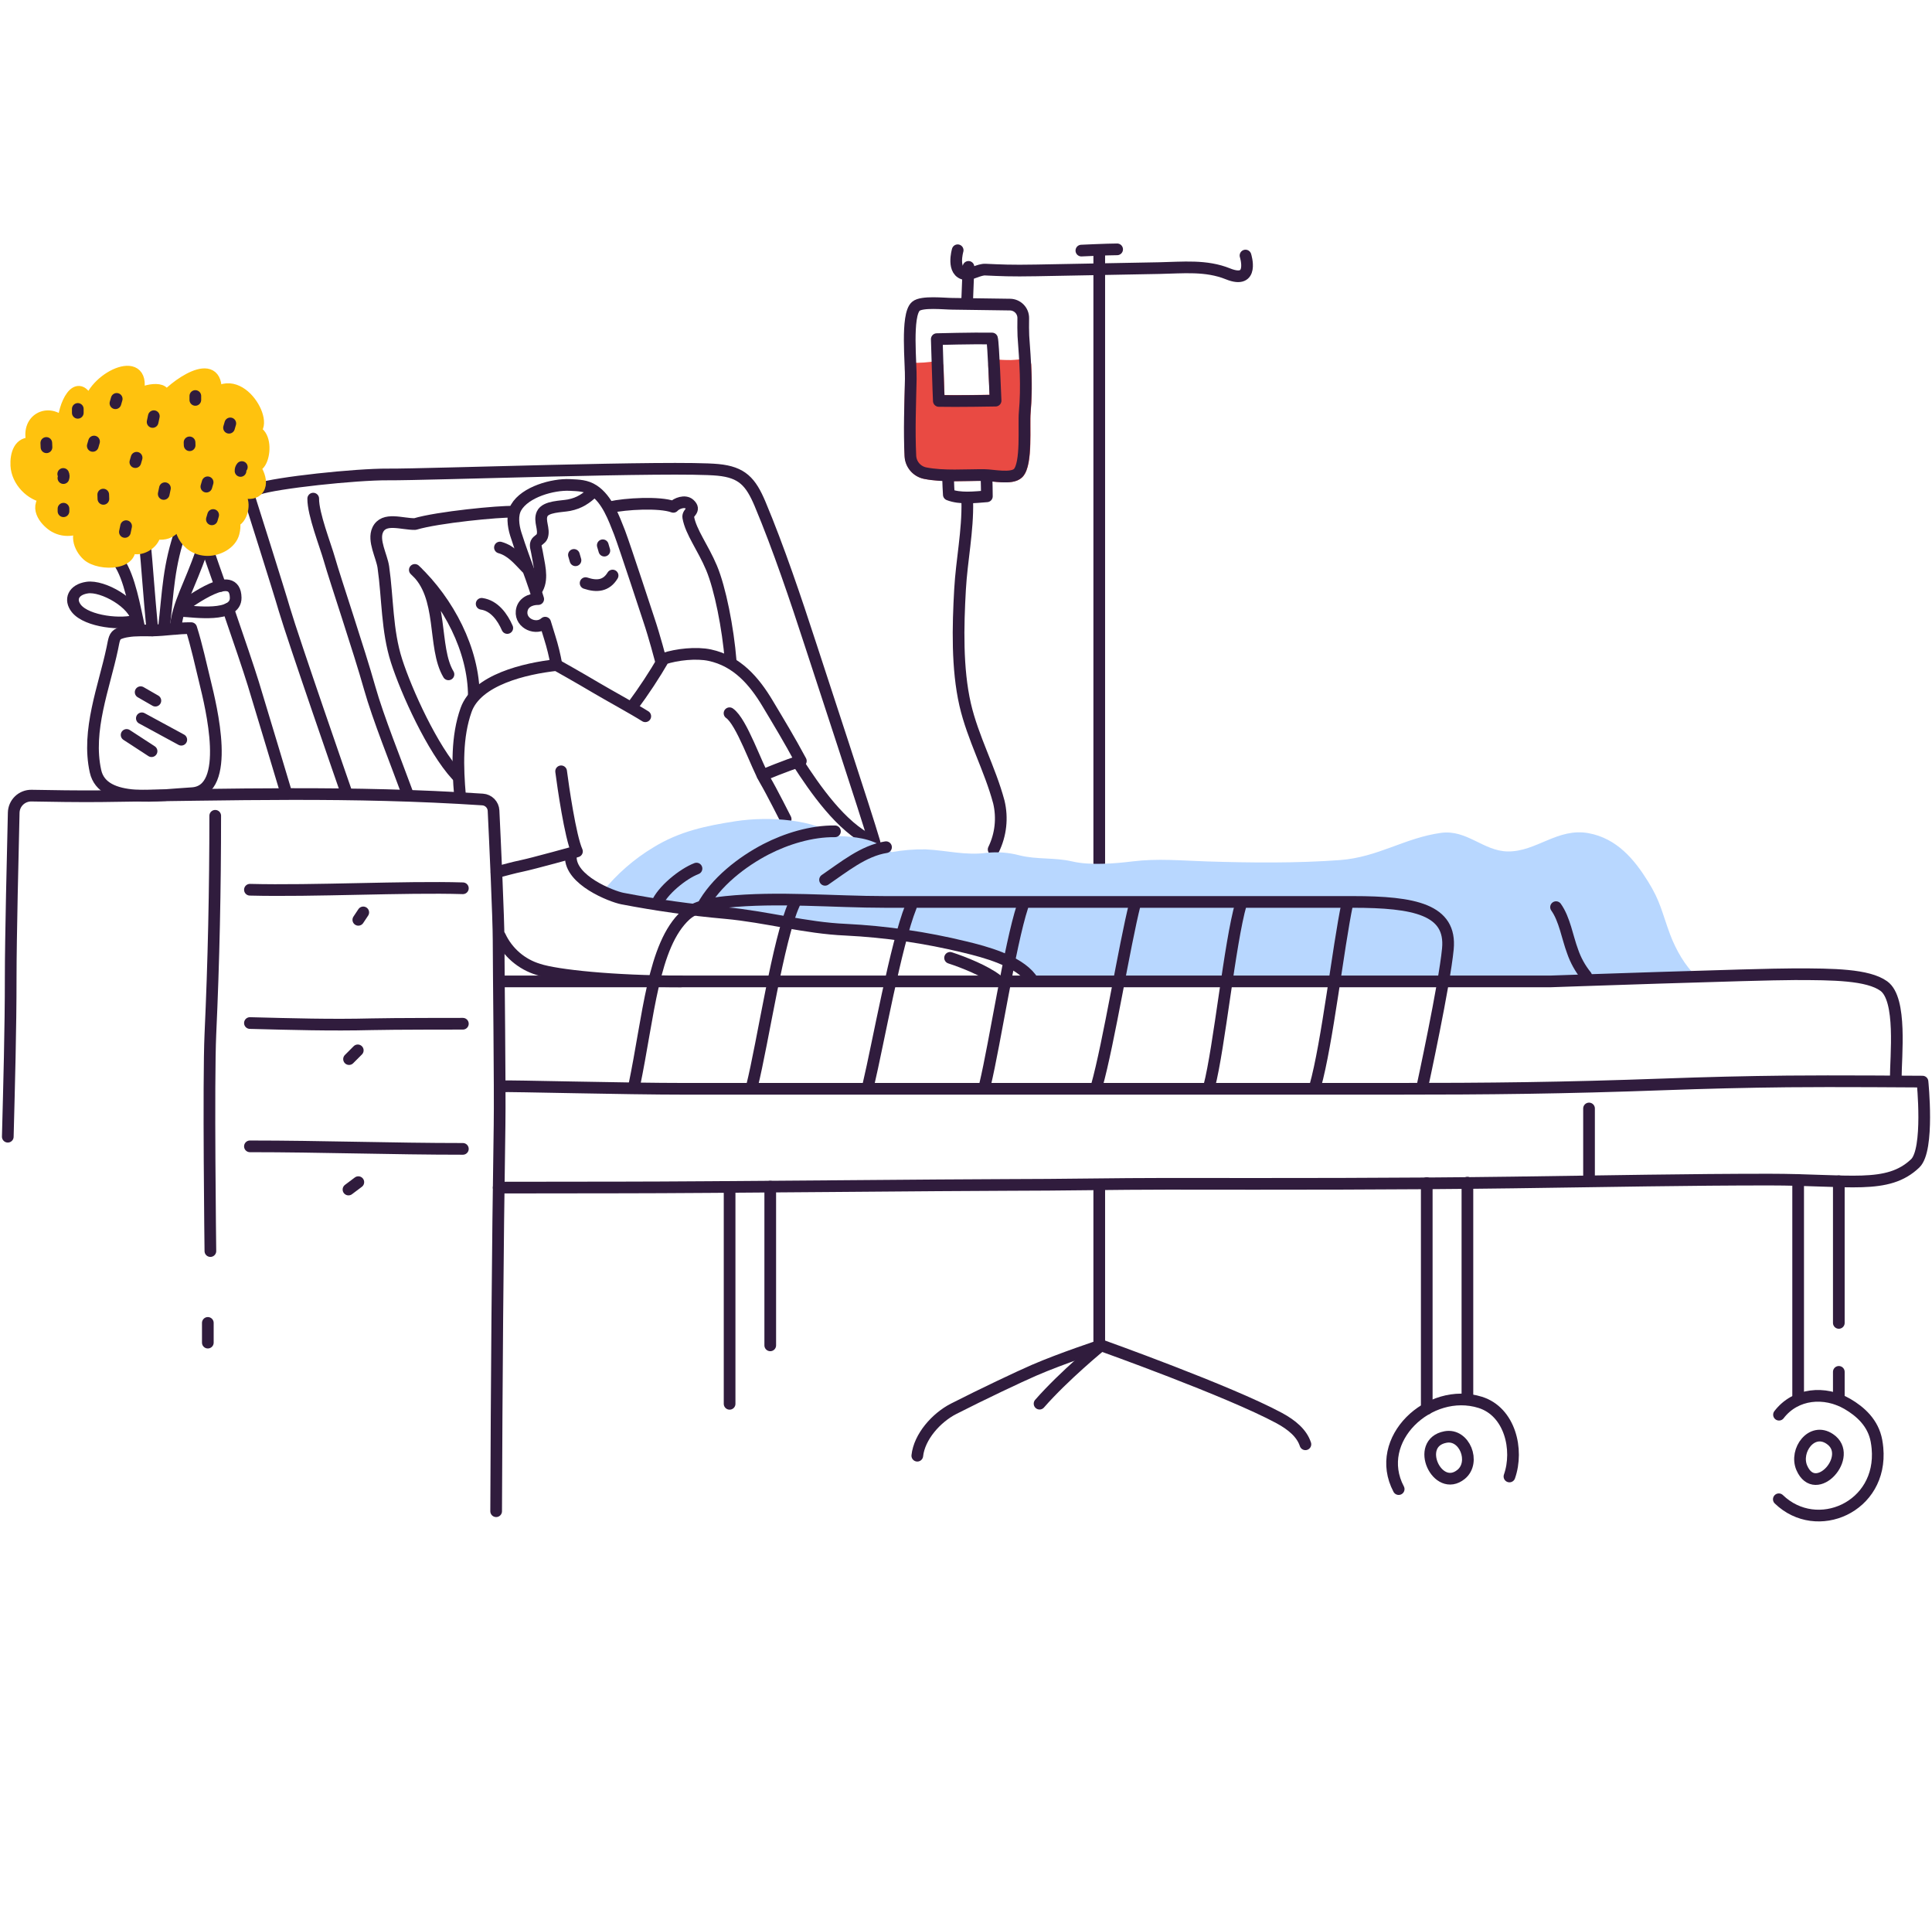 <svg width="248" height="246" viewBox="0 0 248 246" fill="none" xmlns="http://www.w3.org/2000/svg">
<path d="M15.257 72.12C16.643 74.087 17.312 78.061 17.831 80.382" stroke="#301C3D" stroke-width="1.5" stroke-linecap="round" stroke-linejoin="round"/>
<path d="M25.857 70.805C24.377 75.162 22.828 77.428 22.52 80.704" stroke="#301C3D" stroke-width="1.5" stroke-linecap="round" stroke-linejoin="round"/>
<path d="M23.273 67.896C21.607 72.626 21.587 75.85 21.042 80.646" stroke="#301C3D" stroke-width="1.5" stroke-linecap="round" stroke-linejoin="round"/>
<path d="M18.691 70.704C18.808 71.766 19.127 76.34 19.561 80.909" stroke="#301C3D" stroke-width="1.5" stroke-linecap="round" stroke-linejoin="round"/>
<path d="M17.571 79.594C17.315 77.438 13.204 75.103 11.185 75.409C9.415 75.675 8.889 76.948 9.808 78.097C11.178 79.795 15.724 80.256 17.571 79.594Z" stroke="#301C3D" stroke-width="1.5" stroke-linecap="round" stroke-linejoin="round"/>
<path d="M23.318 77.886C24.481 77.198 30.192 72.805 30.253 76.71C30.292 79.308 24.835 78.47 23.435 78.409" stroke="#301C3D" stroke-width="1.5" stroke-linecap="round" stroke-linejoin="round"/>
<path d="M141.105 32.185V110.866" stroke="#301C3D" stroke-width="1.5" stroke-linecap="round" stroke-linejoin="round"/>
<path d="M124.164 64.347C124.252 68.126 123.446 71.876 123.235 75.655C122.969 80.366 122.836 85.782 123.885 90.395C124.885 94.743 127.076 98.655 128.216 102.925C128.705 104.971 128.468 107.124 127.547 109.015" stroke="#301C3D" stroke-width="1.5" stroke-linecap="round" stroke-linejoin="round"/>
<path d="M81.185 90.642C82.639 88.685 83.981 86.647 85.204 84.538C86.86 83.983 89.395 83.71 91.123 84.084C94.584 84.831 96.801 87.373 98.538 90.285C100.009 92.746 101.278 94.83 102.801 97.658C101.08 98.155 97.882 99.502 97.882 99.502" stroke="#301C3D" stroke-width="1.5" stroke-linecap="round" stroke-linejoin="round"/>
<path d="M93.645 91.532C95.21 92.613 97.084 98.22 98.236 100.165C99.025 101.499 100.85 105.119 100.85 105.119" stroke="#301C3D" stroke-width="1.5" stroke-linecap="round" stroke-linejoin="round"/>
<path d="M102.382 97.788C104.603 101.22 107.992 106.152 111.836 107.937" stroke="#301C3D" stroke-width="1.5" stroke-linecap="round" stroke-linejoin="round"/>
<path d="M112.252 108.097C111.187 104.418 105.433 87.016 104.034 82.691C102.167 76.948 99.911 70.259 97.573 64.688C96.365 61.815 95.245 60.6 92.167 60.302C86.687 59.766 54.957 60.928 49.807 60.889C45.704 60.86 35.421 61.951 33.097 62.763" stroke="#301C3D" stroke-width="1.5" stroke-linecap="round" stroke-linejoin="round"/>
<path d="M79.886 115.314C84.26 116.157 88.675 116.776 93.113 117.171C98.347 117.645 103.366 119.096 108.583 119.314C113.729 119.571 118.838 120.314 123.843 121.535C126.479 122.165 130.606 123.268 132.34 125.535L132.69 125.947H199.066C199.066 125.947 209.011 125.6 217.835 125.33L217.68 125.19C216.381 124.074 215.115 121.885 214.391 119.944C213.303 117.022 213.17 115.723 211.53 113.093C209.787 110.291 207.553 107.597 203.913 106.924C199.933 106.2 197.219 109.314 193.543 109.269C190.42 109.23 188.297 106.431 184.969 106.886C180.29 107.535 176.898 110.009 172.014 110.376C166.472 110.788 160.492 110.726 154.953 110.551C151.648 110.447 148.619 110.145 145.333 110.551C143.06 110.83 139.924 111.084 137.635 110.551C135.346 110.019 133.112 110.33 130.872 109.772C129.497 109.406 128.066 109.296 126.651 109.447C123.953 109.814 121.625 109.142 118.807 109.002C117.349 108.977 115.891 109.096 114.457 109.36C112.278 107.752 110.531 107.486 108.47 107.334C108.145 107.311 107.82 107.304 107.496 107.311C104.531 105.187 98.847 104.713 94.405 105.392C90.61 105.98 87.227 106.691 83.899 108.73C81.408 110.225 79.2 112.148 77.376 114.408C78.178 114.799 79.019 115.103 79.886 115.314Z" fill="#B8D7FF"/>
<path d="M131.632 46.847C131.135 46.821 130.541 46.935 129.811 46.954C129.074 46.965 128.338 46.931 127.606 46.854C127.717 49.023 127.807 51.399 127.807 51.399C127.807 51.399 122.778 51.49 120.522 51.438C120.502 51.165 120.431 49.042 120.369 47.062C119.226 47.264 118.065 47.344 116.905 47.302C116.928 47.847 116.944 48.312 116.934 48.639C116.863 51.925 116.726 55.211 116.882 58.5C116.905 59.025 117.101 59.527 117.441 59.928C117.781 60.329 118.245 60.606 118.759 60.714C121.145 61.191 123.983 60.935 126.408 60.964C127.424 60.964 129.882 61.529 130.703 60.714C131.866 59.555 131.411 54.545 131.557 52.941C131.724 50.914 131.749 48.878 131.632 46.847Z" fill="#E94A43" stroke="#E94A43" stroke-width="1.5" stroke-linecap="round" stroke-linejoin="round"/>
<path d="M64.185 120.145C64.66 121.166 65.347 122.074 66.199 122.81C67.052 123.546 68.05 124.093 69.129 124.414C71.418 125.177 78.746 125.947 87.395 125.947" stroke="#301C3D" stroke-width="1.5" stroke-linecap="round" stroke-linejoin="round"/>
<path d="M73.272 109.915C73.159 112.96 78.49 115.038 79.886 115.314C84.261 116.157 88.675 116.776 93.113 117.171C98.347 117.645 103.366 119.096 108.584 119.314C113.729 119.571 118.838 120.314 123.843 121.535C126.479 122.165 130.606 123.268 132.34 125.535" stroke="#301C3D" stroke-width="1.5" stroke-linecap="round" stroke-linejoin="round"/>
<path d="M63.73 111.937C64.811 111.658 65.918 111.343 66.934 111.135C68.479 110.811 74.061 109.262 74.061 109.262C73.21 107.366 72.275 100.908 72.028 98.986" stroke="#301C3D" stroke-width="1.5" stroke-linecap="round" stroke-linejoin="round"/>
<path d="M82.83 91.921C81.349 90.983 78.122 89.223 76.512 88.269C74.2 86.895 71.431 85.347 71.431 85.347C67.385 85.792 61.207 87.236 59.83 91.11C58.613 94.541 58.73 98.418 59.054 102.149" stroke="#301C3D" stroke-width="1.5" stroke-linecap="round" stroke-linejoin="round"/>
<path d="M84.291 116.035C85.018 114.268 87.655 112.139 89.405 111.467" stroke="#301C3D" stroke-width="1.5" stroke-linecap="round" stroke-linejoin="round"/>
<path d="M90.136 116.402C91.85 113.2 95.288 110.557 98.353 108.976C100.918 107.658 104.129 106.648 107.178 106.687" stroke="#301C3D" stroke-width="1.5" stroke-linecap="round" stroke-linejoin="round"/>
<path d="M105.908 112.911C108.321 111.269 110.846 109.178 113.733 108.723" stroke="#301C3D" stroke-width="1.5" stroke-linecap="round" stroke-linejoin="round"/>
<path d="M60.824 89.353C60.824 83.399 57.535 77.21 53.249 73.139C57.035 76.467 55.473 83.025 57.567 86.542" stroke="#301C3D" stroke-width="1.5" stroke-linecap="round" stroke-linejoin="round"/>
<path d="M61.827 77.49C63.45 77.72 64.502 79.188 65.116 80.594" stroke="#301C3D" stroke-width="1.5" stroke-linecap="round" stroke-linejoin="round"/>
<path d="M64.175 70.266C65.633 70.672 66.548 71.815 67.568 72.863" stroke="#301C3D" stroke-width="1.5" stroke-linecap="round" stroke-linejoin="round"/>
<path d="M58.622 99.502C55.512 96.123 52.168 88.753 50.902 84.805C49.655 80.928 49.778 76.766 49.21 72.792C49.009 71.376 47.84 69.37 48.489 67.996C49.285 66.315 51.603 67.282 53.275 67.253C56.171 66.376 64.158 65.607 65.869 65.678" stroke="#301C3D" stroke-width="1.5" stroke-linecap="round" stroke-linejoin="round"/>
<path d="M78.366 65.081C80.256 64.656 84.655 64.389 86.431 65.045C86.83 64.594 87.928 64.181 88.502 64.698C89.389 65.5 88.233 65.737 88.347 66.386C88.688 68.302 90.233 70.253 91.337 72.879C92.441 75.506 93.451 80.6 93.791 84.808" stroke="#301C3D" stroke-width="1.5" stroke-linecap="round" stroke-linejoin="round"/>
<path d="M29.289 78.133C30.623 81.999 31.974 85.973 32.51 87.723C33.659 91.483 36.63 101.392 36.63 101.392" stroke="#301C3D" stroke-width="1.5" stroke-linecap="round" stroke-linejoin="round"/>
<path d="M26.662 70.568C27.071 71.743 27.636 73.383 28.285 75.201" stroke="#301C3D" stroke-width="1.5" stroke-linecap="round" stroke-linejoin="round"/>
<path d="M40.207 63.99C40.184 65.974 41.772 69.961 42.298 71.827C43.009 74.334 46.1 83.47 47.447 88.269C48.538 92.149 50.879 97.924 52.262 101.72" stroke="#301C3D" stroke-width="1.5" stroke-linecap="round" stroke-linejoin="round"/>
<path d="M31.873 63.392C31.873 63.392 35.853 75.931 36.503 78.201C37.633 82.045 44.379 101.463 44.379 101.463" stroke="#301C3D" stroke-width="1.5" stroke-linecap="round" stroke-linejoin="round"/>
<path d="M122.931 32.117C122.931 32.117 122.099 34.951 123.937 35.192C124.609 35.279 125.684 34.565 126.483 34.601C128.431 34.688 129.729 34.763 133.018 34.701L148.839 34.406C151.846 34.347 154.81 34.007 157.625 35.143C161.076 36.539 159.878 32.795 159.878 32.795" stroke="#301C3D" stroke-width="1.5" stroke-linecap="round" stroke-linejoin="round"/>
<path d="M143.4 32C142.219 32 138.81 32.159 138.81 32.159" stroke="#301C3D" stroke-width="1.5" stroke-linecap="round" stroke-linejoin="round"/>
<path d="M141.105 152.171V172.654" stroke="#301C3D" stroke-width="1.5" stroke-linecap="round" stroke-linejoin="round"/>
<path d="M131.349 40.834C131.352 40.608 131.311 40.384 131.228 40.174C131.145 39.964 131.021 39.773 130.863 39.611C130.706 39.449 130.518 39.32 130.31 39.231C130.103 39.141 129.88 39.094 129.654 39.091L122.261 38.987C121.235 38.987 118.326 38.646 117.56 39.312C116.281 40.441 116.966 46.756 116.911 48.643C116.839 51.928 116.703 55.214 116.859 58.503C116.881 59.028 117.078 59.531 117.418 59.931C117.758 60.332 118.221 60.609 118.735 60.717C121.122 61.194 123.959 60.938 126.385 60.967C127.401 60.967 129.859 61.532 130.68 60.717C131.842 59.558 131.388 54.548 131.534 52.945C131.836 49.63 131.609 46.393 131.365 43.1C131.336 42.519 131.336 41.63 131.349 40.834Z" stroke="#301C3D" stroke-width="1.5" stroke-linecap="round" stroke-linejoin="round"/>
<path d="M124.139 38.864L124.32 34.25" stroke="#301C3D" stroke-width="1.5" stroke-linecap="round" stroke-linejoin="round"/>
<path d="M120.249 43.523C120.249 43.523 120.47 50.925 120.512 51.454C122.768 51.506 127.798 51.415 127.798 51.415C127.798 51.415 127.512 43.948 127.343 43.441C124.866 43.396 120.249 43.523 120.249 43.523Z" stroke="#301C3D" stroke-width="1.5" stroke-linecap="round" stroke-linejoin="round"/>
<path d="M121.706 61.5C121.732 62.149 121.742 62.828 121.794 63.48C123.235 64.042 125.086 63.821 126.68 63.694C126.68 63.065 126.651 61.769 126.641 61.529" stroke="#301C3D" stroke-width="1.5" stroke-linecap="round" stroke-linejoin="round"/>
<path d="M199.741 116.418C200.848 117.967 201.196 120.314 201.861 122.083C202.253 123.231 202.844 124.3 203.608 125.242" stroke="#301C3D" stroke-width="1.5" stroke-linecap="round" stroke-linejoin="round"/>
<path d="M121.956 122.924C123.758 123.509 126.466 124.603 127.956 125.752" stroke="#301C3D" stroke-width="1.5" stroke-linecap="round" stroke-linejoin="round"/>
<path d="M71.431 85.344C71.217 84.135 70.925 82.942 70.555 81.772C70.356 81.152 70.168 80.532 69.98 79.909C68.873 80.925 66.788 80.051 66.957 78.448C67.074 77.347 68.087 76.873 69.087 76.883C68.808 75.967 68.516 75.052 68.188 74.152C67.512 72.292 66.795 70.396 66.201 68.516C65.876 67.467 65.697 66.1 66.249 65.133C67.402 63.123 70.977 62.13 73.155 62.237C74.266 62.292 75.233 62.295 76.201 62.931C77.938 64.074 78.798 66.483 79.535 68.353C80.184 70.058 83.282 79.506 83.282 79.506C84.022 81.698 84.791 84.645 84.791 84.645" stroke="#301C3D" stroke-width="1.5" stroke-linecap="round" stroke-linejoin="round"/>
<path d="M73.872 71.902L73.671 71.214" stroke="#301C3D" stroke-width="1.5" stroke-linecap="round" stroke-linejoin="round"/>
<path d="M77.577 70.665L77.376 69.977" stroke="#301C3D" stroke-width="1.5" stroke-linecap="round" stroke-linejoin="round"/>
<path d="M76.204 63.071C75.23 63.983 74.399 64.561 73.048 64.831C72.074 65.022 70.038 64.967 69.594 65.951C69.181 66.87 69.918 67.899 69.594 68.831C69.46 69.211 68.967 69.344 68.824 69.681C68.681 70.019 68.863 70.477 68.921 70.84C69.149 72.298 69.736 74.142 69.003 75.503" stroke="#301C3D" stroke-width="1.5" stroke-linecap="round" stroke-linejoin="round"/>
<path d="M1 145.878C1.175 139.06 1.373 132.216 1.373 125.372C1.373 120.528 1.643 109.139 1.76 104.291C1.774 103.701 2.021 103.141 2.447 102.731C2.872 102.322 3.442 102.098 4.032 102.106C6.419 102.152 10.221 102.21 12.899 102.181C29.782 101.986 45.136 101.496 61.951 102.603C62.319 102.627 62.665 102.786 62.923 103.049C63.182 103.311 63.335 103.66 63.353 104.028C63.532 107.713 64.002 117.915 64.002 120.661C64.002 124.233 64.201 139.859 64.126 144.414C63.873 160.352 63.749 177.998 63.688 193.94" stroke="#301C3D" stroke-width="1.5" stroke-linecap="round" stroke-linejoin="round"/>
<path d="M27.627 104.694C27.627 114.038 27.435 123.398 27.006 132.716C26.73 138.759 27.006 160.554 27.006 160.554" stroke="#301C3D" stroke-width="1.5" stroke-linecap="round" stroke-linejoin="round"/>
<path d="M26.678 169.774V172.304" stroke="#301C3D" stroke-width="1.5" stroke-linecap="round" stroke-linejoin="round"/>
<path d="M32.081 114.184C40.198 114.392 51.99 113.769 59.415 113.996" stroke="#301C3D" stroke-width="1.5" stroke-linecap="round" stroke-linejoin="round"/>
<path d="M45.996 118.044L46.629 117.093" stroke="#301C3D" stroke-width="1.5" stroke-linecap="round" stroke-linejoin="round"/>
<path d="M32.081 131.291C37.393 131.427 42.503 131.577 47.756 131.444C50.256 131.379 59.415 131.379 59.415 131.379" stroke="#301C3D" stroke-width="1.5" stroke-linecap="round" stroke-linejoin="round"/>
<path d="M44.805 135.918L45.925 134.797" stroke="#301C3D" stroke-width="1.5" stroke-linecap="round" stroke-linejoin="round"/>
<path d="M32.081 147.115C41.172 147.115 50.321 147.44 59.415 147.44" stroke="#301C3D" stroke-width="1.5" stroke-linecap="round" stroke-linejoin="round"/>
<path d="M44.733 152.658L45.996 151.71" stroke="#301C3D" stroke-width="1.5" stroke-linecap="round" stroke-linejoin="round"/>
<path d="M64.162 139.408C65.753 139.34 79.818 139.732 88.188 139.732H178.317C191.482 139.732 200.501 139.635 213.618 139.161C218.875 138.97 224.193 138.836 229.449 138.784C235.244 138.72 246.78 138.807 246.78 138.807C246.78 138.807 247.679 147.547 245.845 149.297C242.296 152.687 237.404 151.382 227.102 151.382C216.8 151.382 206.576 151.586 194.219 151.752C179.456 151.95 164.716 151.94 149.866 151.921C143.099 151.921 136.229 152.067 129.411 152.067C122.95 152.067 90.126 152.391 80.1 152.391C75.704 152.391 64.013 152.411 64.013 152.411" stroke="#301C3D" stroke-width="1.5" stroke-linecap="round" stroke-linejoin="round"/>
<path d="M81.395 139.408C83.282 130.382 83.808 121.291 87.999 117.45C89.246 116.307 91.369 115.934 93.165 115.749C99.83 115.061 106.957 115.749 113.658 115.749H173.68C181.579 115.749 186.342 116.723 185.855 121.781C185.424 126.327 182.583 139.434 182.583 139.434" stroke="#301C3D" stroke-width="1.5" stroke-linecap="round" stroke-linejoin="round"/>
<path d="M96.524 139.408C97.93 133.798 99.882 120.512 101.943 116.015" stroke="#301C3D" stroke-width="1.5" stroke-linecap="round" stroke-linejoin="round"/>
<path d="M111.47 139.21C112.713 133.95 115.002 121.152 116.924 116.372" stroke="#301C3D" stroke-width="1.5" stroke-linecap="round" stroke-linejoin="round"/>
<path d="M126.453 139.171C127.726 133.817 129.638 121.255 131.249 116.33" stroke="#301C3D" stroke-width="1.5" stroke-linecap="round" stroke-linejoin="round"/>
<path d="M140.774 139.408C142.339 133.827 144.346 121.262 145.687 115.999" stroke="#301C3D" stroke-width="1.5" stroke-linecap="round" stroke-linejoin="round"/>
<path d="M155.216 139.434C156.515 134.46 157.859 120.947 159.294 115.999" stroke="#301C3D" stroke-width="1.5" stroke-linecap="round" stroke-linejoin="round"/>
<path d="M168.822 139.408C170.371 133.921 171.78 121.486 172.933 116.015" stroke="#301C3D" stroke-width="1.5" stroke-linecap="round" stroke-linejoin="round"/>
<path d="M243.348 138.46C243.348 135.512 244.166 128.239 241.813 126.544C239.761 125.067 235.319 125.025 230.381 125.025C225.443 125.025 199.066 125.947 199.066 125.947H64.633" stroke="#301C3D" stroke-width="1.5" stroke-linecap="round" stroke-linejoin="round"/>
<path d="M117.749 186.816C118.015 184.381 120.174 181.946 122.398 180.803C126.093 178.92 130.856 176.667 132.736 175.852C136.226 174.339 141.349 172.654 141.349 172.654C141.349 172.654 157.732 178.498 164.206 181.985C165.83 182.865 167.106 183.933 167.567 185.352" stroke="#301C3D" stroke-width="1.5" stroke-linecap="round" stroke-linejoin="round"/>
<path d="M141.349 172.651C141.349 172.651 136.628 176.501 133.443 180.138" stroke="#301C3D" stroke-width="1.5" stroke-linecap="round" stroke-linejoin="round"/>
<path d="M183.144 180.804V151.83" stroke="#301C3D" stroke-width="1.5" stroke-linecap="round" stroke-linejoin="round"/>
<path d="M188.364 151.775V179.602" stroke="#301C3D" stroke-width="1.5" stroke-linecap="round" stroke-linejoin="round"/>
<path d="M98.872 152.284V172.654" stroke="#301C3D" stroke-width="1.5" stroke-linecap="round" stroke-linejoin="round"/>
<path d="M93.655 180.157V152.323" stroke="#301C3D" stroke-width="1.5" stroke-linecap="round" stroke-linejoin="round"/>
<path d="M179.54 191.102C176.182 184.755 183.462 177.924 190.007 179.969C193.825 181.164 194.968 186.04 193.76 189.482" stroke="#301C3D" stroke-width="1.5" stroke-linecap="round" stroke-linejoin="round"/>
<path d="M187.559 189.209C184.511 191.686 181.501 185.183 185.537 184.42C188.001 183.94 189.452 187.657 187.559 189.209Z" stroke="#301C3D" stroke-width="1.5" stroke-linecap="round" stroke-linejoin="round"/>
<path d="M230.818 179.161V151.427" stroke="#301C3D" stroke-width="1.5" stroke-linecap="round" stroke-linejoin="round"/>
<path d="M236.039 151.596V169.774" stroke="#301C3D" stroke-width="1.5" stroke-linecap="round" stroke-linejoin="round"/>
<path d="M236.039 176.057V179.602" stroke="#301C3D" stroke-width="1.5" stroke-linecap="round" stroke-linejoin="round"/>
<path d="M228.361 181.553C230.481 178.784 234.24 178.492 237.127 180.164C238.831 181.157 240.451 182.615 240.873 184.911C240.929 185.235 240.974 185.534 241 185.839C241.701 193.433 233.208 197.112 228.338 192.407" stroke="#301C3D" stroke-width="1.5" stroke-linecap="round" stroke-linejoin="round"/>
<path d="M234.877 184.664C238.092 186.81 233.056 192.456 231.283 188.368C230.332 186.135 232.566 183.105 234.877 184.664Z" stroke="#301C3D" stroke-width="1.5" stroke-linecap="round" stroke-linejoin="round"/>
<path d="M203.975 142.255V150.797" stroke="#301C3D" stroke-width="1.5" stroke-linecap="round" stroke-linejoin="round"/>
<path d="M8.169 54.386C8.045 52.292 10 47.919 11.432 51.876C12.182 48.266 19.188 45.136 17.6 50.805C18.519 49.925 22.087 49.386 20.789 51.516C22.087 49.649 28.081 45.295 27.694 50.477C31.509 47.776 35.399 56.146 31.568 55.347C35.24 54.292 33.801 62 31.892 59.208C32.866 59.756 34.211 62.256 32.74 63.103C31.766 63.662 29.922 62.779 29.211 62.13C29.886 62.714 30.857 63.373 31.097 64.305C31.399 65.451 30.616 67.503 29.23 66.837C30.25 66.353 30.204 67.535 29.993 68.383C29.639 69.785 27.97 70.607 26.62 70.591C23.818 70.561 22.318 67.548 23.633 65.253C23.357 66.289 22.73 67.74 21.717 68.266C20.337 68.983 18.029 68.097 18.87 66.438C22.116 69.107 16.867 71.902 16.402 69.425C17.854 72.496 12.805 72.672 11.23 71.243C10.227 70.337 9.37 68.341 11.188 67.129C10.045 68.013 8.422 68.392 7.006 67.584C6.084 67.058 4.305 65.263 5.922 63.818C3.948 63.574 2.195 61.724 2.094 59.74C2.023 58.328 2.474 56.652 4.195 56.909C3.211 53.863 6.208 52.263 8.169 54.386Z" fill="#FFC20E" stroke="#FFC20E" stroke-width="1.5" stroke-linecap="round" stroke-linejoin="round"/>
<path d="M13.272 64.022L13.253 63.474" stroke="#301C3D" stroke-width="1.5" stroke-linecap="round" stroke-linejoin="round"/>
<path d="M11.909 57.224L12.072 56.665" stroke="#301C3D" stroke-width="1.5" stroke-linecap="round" stroke-linejoin="round"/>
<path d="M17.373 59.305L17.535 58.746" stroke="#301C3D" stroke-width="1.5" stroke-linecap="round" stroke-linejoin="round"/>
<path d="M24.344 57.139L24.331 56.773" stroke="#301C3D" stroke-width="1.5" stroke-linecap="round" stroke-linejoin="round"/>
<path d="M19.591 54.152L19.747 53.412" stroke="#301C3D" stroke-width="1.5" stroke-linecap="round" stroke-linejoin="round"/>
<path d="M29.399 54.893L29.562 54.337" stroke="#301C3D" stroke-width="1.5" stroke-linecap="round" stroke-linejoin="round"/>
<path d="M26.49 62.454L26.653 61.896" stroke="#301C3D" stroke-width="1.5" stroke-linecap="round" stroke-linejoin="round"/>
<path d="M27.198 66.649L27.361 66.094" stroke="#301C3D" stroke-width="1.5" stroke-linecap="round" stroke-linejoin="round"/>
<path d="M21.016 63.392L21.172 62.652" stroke="#301C3D" stroke-width="1.5" stroke-linecap="round" stroke-linejoin="round"/>
<path d="M16.032 68.266L16.188 67.525" stroke="#301C3D" stroke-width="1.5" stroke-linecap="round" stroke-linejoin="round"/>
<path d="M5.967 57.399L5.944 56.847" stroke="#301C3D" stroke-width="1.5" stroke-linecap="round" stroke-linejoin="round"/>
<path d="M14.818 51.75L14.981 51.191" stroke="#301C3D" stroke-width="1.5" stroke-linecap="round" stroke-linejoin="round"/>
<path d="M30.876 60.438C30.866 60.257 30.925 60.079 31.042 59.941" stroke="#301C3D" stroke-width="1.5" stroke-linecap="round" stroke-linejoin="round"/>
<path d="M8.149 65.61V65.285" stroke="#301C3D" stroke-width="1.5" stroke-linecap="round" stroke-linejoin="round"/>
<path d="M25.074 51.321V50.821" stroke="#301C3D" stroke-width="1.5" stroke-linecap="round" stroke-linejoin="round"/>
<path d="M9.986 52.977V52.48" stroke="#301C3D" stroke-width="1.5" stroke-linecap="round" stroke-linejoin="round"/>
<path d="M8.117 60.824C8.194 60.991 8.203 61.181 8.14 61.354" stroke="#301C3D" stroke-width="1.5" stroke-linecap="round" stroke-linejoin="round"/>
<path d="M15.305 81.301C15.653 81.167 16.016 81.075 16.386 81.025C17.399 80.85 18.532 80.925 19.561 80.909C21.237 80.883 22.86 80.584 24.545 80.613C25.243 82.811 25.769 85.262 26.324 87.529C27.081 90.636 29.788 101.522 24.626 101.795C20.513 102.012 13.214 103.275 12.259 98.98C11.097 93.736 13.367 88.191 14.412 83.23C14.656 82.068 14.656 81.59 15.305 81.301Z" stroke="#301C3D" stroke-width="1.5" stroke-linecap="round" stroke-linejoin="round"/>
<path d="M16.253 94.317L19.454 96.402" stroke="#301C3D" stroke-width="1.5" stroke-linecap="round" stroke-linejoin="round"/>
<path d="M18.208 92.184L23.27 94.931" stroke="#301C3D" stroke-width="1.5" stroke-linecap="round" stroke-linejoin="round"/>
<path d="M18.055 88.831L19.944 89.918" stroke="#301C3D" stroke-width="1.5" stroke-linecap="round" stroke-linejoin="round"/>
<path d="M75.171 74.834C76.6 75.314 77.82 75.207 78.635 73.86" stroke="#301C3D" stroke-width="1.5" stroke-linecap="round" stroke-linejoin="round"/>
</svg>
